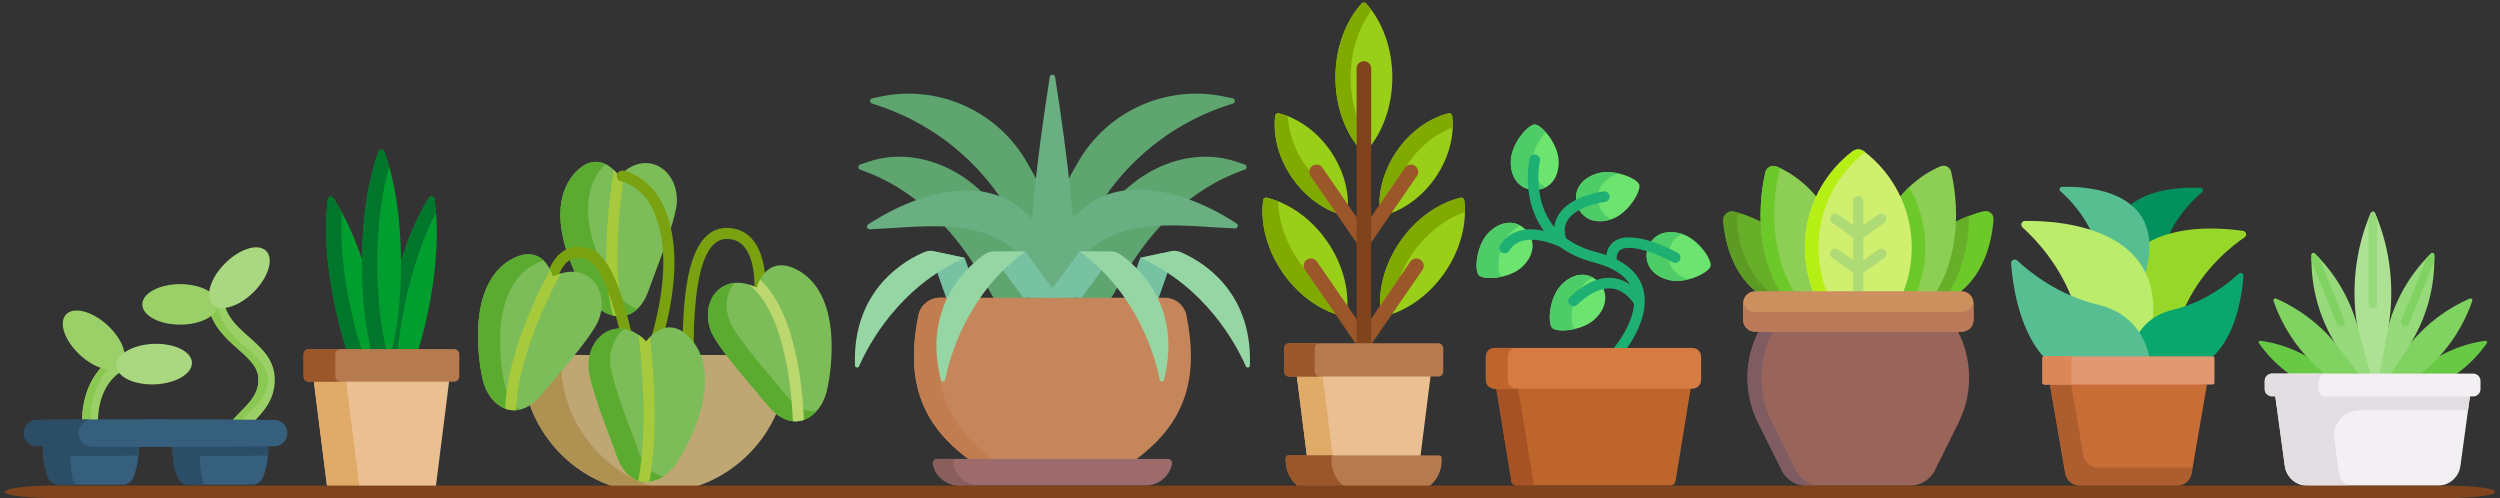<svg width="261" height="52" viewBox="0 0 261 52" fill="none" xmlns="http://www.w3.org/2000/svg">
<rect x="0" y="0" width="261" height="52" fill="#333333" stroke="none"/>
<g clip-path="url(#clip0_573_14645)">
<path d="M141.73 7.148C141.73 6.784 142.026 6.488 142.39 6.488C142.754 6.488 143.05 6.784 143.05 7.148V15.286C144.525 13.388 145.361 10.803 145.361 8.081C145.361 5.104 144.362 2.291 142.621 0.363C142.562 0.298 142.478 0.26 142.39 0.26C142.303 0.26 142.219 0.298 142.16 0.363C140.419 2.291 139.42 5.104 139.42 8.081C139.42 10.803 140.256 13.388 141.73 15.285V7.148Z" fill="#99CE19"/>
<path d="M141.629 12.038C141.225 10.802 141.009 9.46 141.009 8.081C141.009 5.443 141.794 2.935 143.185 1.056C143.006 0.814 142.819 0.582 142.621 0.363C142.562 0.298 142.478 0.26 142.39 0.26C142.303 0.26 142.219 0.298 142.16 0.363C140.419 2.291 139.42 5.104 139.42 8.081C139.42 10.74 140.217 13.268 141.629 15.152V12.038Z" fill="#81AA00"/>
<path d="M141.73 35.836V7.147C141.73 6.783 142.026 6.487 142.39 6.487C142.754 6.487 143.05 6.783 143.05 7.147V35.836H141.73Z" fill="#7F441C"/>
<path d="M151.61 12.095C151.599 12.007 151.551 11.928 151.478 11.877C151.426 11.842 151.364 11.823 151.302 11.823C151.277 11.823 151.252 11.826 151.227 11.832C149.169 12.341 147.201 13.779 145.825 15.775C144.598 17.559 143.958 19.625 144.021 21.545L146.755 17.573C146.878 17.394 147.082 17.287 147.299 17.287C147.433 17.287 147.562 17.328 147.673 17.404C147.973 17.61 148.049 18.022 147.842 18.322L145.109 22.293C146.925 21.664 148.628 20.329 149.855 18.546C151.231 16.549 151.87 14.198 151.61 12.095Z" fill="#99CE19"/>
<path d="M151.61 12.095C151.599 12.007 151.551 11.928 151.478 11.877C151.425 11.842 151.364 11.823 151.302 11.823C151.277 11.823 151.252 11.826 151.227 11.832C149.169 12.341 147.2 13.779 145.825 15.775C144.634 17.506 143.996 19.502 144.016 21.372L146.671 17.515C146.713 17.453 146.764 17.401 146.819 17.355C146.893 17.238 146.97 17.122 147.049 17.006C148.247 15.266 149.896 13.952 151.662 13.305C151.676 12.896 151.659 12.491 151.61 12.095Z" fill="#81AA00"/>
<path d="M136.899 18.322C136.693 18.022 136.769 17.61 137.069 17.404C137.179 17.328 137.308 17.287 137.442 17.287C137.66 17.287 137.863 17.394 137.987 17.573L140.721 21.545C140.783 19.626 140.144 17.559 138.916 15.775C137.541 13.779 135.572 12.341 133.514 11.832C133.489 11.826 133.464 11.823 133.439 11.823C133.377 11.823 133.316 11.842 133.264 11.877C133.191 11.928 133.142 12.007 133.132 12.095C132.872 14.198 133.511 16.549 134.886 18.546C136.114 20.329 137.816 21.664 139.633 22.293L136.899 18.322Z" fill="#99CE19"/>
<path d="M136.816 18.38C136.697 18.208 136.659 18.004 136.693 17.813C136.536 17.617 136.385 17.413 136.241 17.204C135.16 15.633 134.536 13.845 134.444 12.13C134.137 12.011 133.827 11.909 133.514 11.832C133.489 11.826 133.464 11.823 133.439 11.823C133.377 11.823 133.316 11.842 133.264 11.877C133.191 11.928 133.142 12.007 133.132 12.095C132.872 14.198 133.511 16.549 134.886 18.546C136.077 20.276 137.715 21.585 139.47 22.235L136.816 18.38Z" fill="#81AA00"/>
<path d="M152.868 20.902C152.857 20.815 152.809 20.737 152.736 20.687C152.684 20.651 152.623 20.632 152.56 20.632C152.536 20.632 152.512 20.635 152.488 20.641C150.08 21.22 147.777 22.89 146.17 25.226C144.707 27.351 143.964 29.816 144.083 32.092L147.333 27.37C147.457 27.191 147.66 27.084 147.878 27.084C148.012 27.084 148.141 27.124 148.252 27.2C148.551 27.407 148.628 27.818 148.421 28.118L145.171 32.839C147.34 32.137 149.379 30.562 150.842 28.437C152.449 26.102 153.188 23.355 152.868 20.902Z" fill="#99CE19"/>
<path d="M152.868 20.902C152.857 20.815 152.809 20.737 152.736 20.687C152.684 20.651 152.623 20.632 152.56 20.632C152.536 20.632 152.512 20.635 152.488 20.641C150.08 21.22 147.777 22.89 146.17 25.226C144.743 27.298 144.001 29.694 144.076 31.922L146.142 28.922C146.477 28.078 146.915 27.255 147.45 26.477C148.873 24.41 150.839 22.865 152.94 22.135C152.944 21.719 152.921 21.306 152.868 20.902Z" fill="#81AA00"/>
<path d="M136.32 28.118C136.22 27.973 136.182 27.798 136.214 27.624C136.246 27.451 136.344 27.3 136.489 27.2C136.6 27.124 136.729 27.084 136.863 27.084C137.081 27.084 137.284 27.191 137.407 27.37L140.658 32.092C140.777 29.817 140.034 27.351 138.571 25.226C136.964 22.89 134.66 21.22 132.254 20.641C132.229 20.635 132.205 20.632 132.181 20.632C132.119 20.632 132.057 20.651 132.005 20.687C131.932 20.737 131.885 20.815 131.873 20.902C131.553 23.356 132.292 26.102 133.9 28.438C135.362 30.562 137.401 32.138 139.57 32.84L136.32 28.118Z" fill="#99CE19"/>
<path d="M136.236 28.176C136.199 28.121 136.17 28.063 136.149 28.004C135.935 27.742 135.73 27.471 135.535 27.189C134.22 25.278 133.487 23.092 133.439 21.017C133.048 20.863 132.652 20.737 132.254 20.641C132.229 20.635 132.205 20.632 132.181 20.632C132.119 20.632 132.057 20.651 132.005 20.687C131.932 20.737 131.885 20.815 131.873 20.902C131.553 23.355 132.292 26.102 133.9 28.437C135.326 30.51 137.301 32.059 139.41 32.785L136.236 28.176Z" fill="#81AA00"/>
<path d="M147.73 17.32C147.384 17.081 146.909 17.169 146.671 17.516L143.05 22.774V25.42C143.097 25.379 143.139 25.332 143.175 25.28L147.926 18.379C148.164 18.033 148.076 17.558 147.73 17.32Z" fill="#9B5729"/>
<path d="M141.73 22.831L138.07 17.515C137.831 17.169 137.357 17.081 137.01 17.32C136.664 17.558 136.576 18.033 136.815 18.379L141.565 25.279C141.612 25.347 141.668 25.403 141.73 25.451V22.831Z" fill="#9B5729"/>
<path d="M148.309 27.117C147.963 26.878 147.488 26.966 147.25 27.312L143.05 33.412V35.938H143.161L148.505 28.176C148.743 27.83 148.656 27.355 148.309 27.117Z" fill="#9B5729"/>
<path d="M141.73 33.47L137.491 27.312C137.252 26.966 136.778 26.878 136.431 27.117C136.085 27.356 135.997 27.83 136.236 28.176L141.58 35.938H141.73V33.47Z" fill="#9B5729"/>
<path d="M148.295 47.647L149.358 39.209H135.382L136.446 47.647H148.295Z" fill="#EAC092"/>
<path d="M139.134 47.647L138.07 39.209H135.382L136.446 47.647H139.134Z" fill="#E0AA68"/>
<path d="M135.621 50.838H149.12C149.963 50.219 150.512 49.221 150.512 48.097V47.822C150.512 47.669 150.388 47.546 150.236 47.546H134.505C134.352 47.546 134.229 47.67 134.229 47.822V48.097C134.229 49.221 134.777 50.219 135.621 50.838Z" fill="#B57A4E"/>
<path d="M135.621 50.838H140.398C139.555 50.219 139.006 49.221 139.006 48.097V47.822C139.006 47.669 139.13 47.546 139.282 47.546H134.505C134.352 47.546 134.229 47.67 134.229 47.822V48.097C134.229 49.221 134.777 50.219 135.621 50.838Z" fill="#9B5729"/>
<path d="M143.152 35.937V7.147C143.152 6.727 142.811 6.386 142.39 6.386C141.97 6.386 141.628 6.727 141.628 7.147V35.937H143.152Z" fill="#7F441C"/>
<path d="M150.674 38.796C150.674 39.079 150.442 39.311 150.158 39.311H134.583C134.299 39.311 134.067 39.079 134.067 38.796V36.352C134.067 36.068 134.299 35.836 134.583 35.836H150.158C150.442 35.836 150.674 36.068 150.674 36.352V38.796Z" fill="#B57A4E"/>
<path d="M137.255 38.796V36.352C137.255 36.068 137.487 35.836 137.771 35.836H134.583C134.299 35.836 134.067 36.068 134.067 36.352V38.796C134.067 39.079 134.299 39.311 134.583 39.311H137.77C137.487 39.311 137.255 39.079 137.255 38.796Z" fill="#9B5729"/>
<path d="M36.188 36.547H38.834C38.215 33.933 37.882 30.826 37.882 27.524C37.882 27.458 37.883 27.393 37.883 27.328C37.012 24.724 35.957 22.436 34.798 20.667C34.739 20.578 34.641 20.527 34.538 20.527C34.516 20.527 34.493 20.529 34.47 20.534C34.344 20.563 34.249 20.667 34.232 20.795C33.8 24.004 34.114 28.202 35.116 32.615C35.426 33.98 35.786 35.297 36.188 36.547Z" fill="#009E2F"/>
<path d="M36.188 36.546H37.773C37.37 35.297 37.01 33.979 36.7 32.614C35.834 28.8 35.483 25.148 35.682 22.155C35.395 21.626 35.1 21.128 34.798 20.666C34.74 20.578 34.642 20.527 34.538 20.527C34.516 20.527 34.493 20.529 34.47 20.534C34.344 20.563 34.249 20.667 34.232 20.795C33.8 24.004 34.114 28.201 35.116 32.614C35.426 33.979 35.786 35.297 36.188 36.546Z" fill="#00752C"/>
<path d="M40.816 36.547H43.667C44.05 35.286 44.39 33.957 44.678 32.581C45.606 28.152 45.849 23.95 45.364 20.748C45.344 20.621 45.247 20.519 45.121 20.492C45.1 20.488 45.078 20.485 45.057 20.485C44.953 20.485 44.853 20.538 44.796 20.63C43.641 22.458 42.606 24.826 41.769 27.516V27.524C41.768 30.826 41.436 33.933 40.816 36.547Z" fill="#009E2F"/>
<path d="M40.816 36.547H41.53C41.684 35.004 41.934 33.39 42.278 31.744C43.045 28.082 44.178 24.75 45.525 22.158C45.485 21.67 45.432 21.199 45.364 20.748C45.344 20.621 45.247 20.519 45.121 20.492C45.1 20.488 45.078 20.485 45.057 20.485C44.953 20.485 44.853 20.538 44.796 20.63C43.641 22.458 42.606 24.826 41.769 27.516V27.524C41.768 30.826 41.436 33.933 40.816 36.547Z" fill="#00752C"/>
<path d="M40.92 36.547C41.538 33.93 41.869 30.823 41.869 27.524C41.869 22.998 41.247 18.835 40.115 15.801C40.07 15.68 39.954 15.6 39.825 15.6C39.696 15.6 39.58 15.68 39.535 15.801C38.404 18.835 37.781 22.998 37.781 27.524C37.781 30.823 38.112 33.93 38.73 36.547H40.92Z" fill="#009E2F"/>
<path d="M40.338 36.547C39.72 33.93 39.388 30.823 39.388 27.524C39.388 23.739 39.824 20.208 40.629 17.378C40.471 16.825 40.3 16.297 40.115 15.801C40.07 15.68 39.954 15.6 39.825 15.6C39.696 15.6 39.58 15.68 39.535 15.801C38.404 18.835 37.781 22.998 37.781 27.524C37.781 30.823 38.112 33.93 38.73 36.547H40.338Z" fill="#00752C"/>
<path d="M32.771 39.744C32.766 39.785 32.766 39.826 32.771 39.87L34.23 51.448H45.421L46.88 39.87C46.885 39.826 46.885 39.785 46.88 39.744H32.771Z" fill="#EAC092"/>
<path d="M36.142 39.744H32.771C32.766 39.785 32.766 39.826 32.771 39.87L34.23 51.448H37.601L36.142 39.87C36.136 39.826 36.137 39.785 36.142 39.744Z" fill="#E0AA68"/>
<path d="M47.95 39.301C47.95 39.601 47.705 39.846 47.406 39.846H32.245C31.945 39.846 31.7 39.601 31.7 39.301V36.99C31.7 36.691 31.945 36.445 32.245 36.445H47.406C47.705 36.445 47.95 36.691 47.95 36.99V39.301Z" fill="#B57A4E"/>
<path d="M35.009 39.301V36.99C35.009 36.691 35.254 36.445 35.553 36.445H32.245C31.945 36.445 31.7 36.691 31.7 36.99V39.301C31.7 39.601 31.945 39.846 32.245 39.846H35.553C35.254 39.846 35.009 39.601 35.009 39.301Z" fill="#9B5729"/>
<path d="M110.666 20.258L112.495 17.017C115.542 11.615 121.736 8.808 127.807 10.08L128.691 10.266C128.974 10.325 128.995 10.721 128.719 10.809L128.323 10.936C123.057 12.62 118.498 16.002 115.36 20.553L110.666 27.361V20.258Z" fill="#5EA570"/>
<path d="M109.083 20.258L107.254 17.017C104.207 11.615 98.012 8.808 91.942 10.08L91.058 10.266C90.775 10.325 90.754 10.721 91.03 10.809L91.426 10.936C96.692 12.62 101.251 16.002 104.389 20.553L109.083 27.361V20.258Z" fill="#5EA570"/>
<path d="M112.379 28.066L114.185 24.312C117.194 18.057 123.73 15.098 129.024 16.866L129.947 17.175C130.199 17.259 130.205 17.614 129.956 17.706L129.43 17.901C124.675 19.663 120.447 23.464 117.406 28.709L112.859 36.555L112.379 28.066Z" fill="#5EA570"/>
<path d="M110.631 23.868L113.14 21.732C117.322 18.173 123.864 20.056 128.52 22.967L129.095 23.327C129.34 23.48 129.223 23.859 128.934 23.846L128.688 23.836C123.797 23.627 118.44 22.723 114.442 25.547L108.462 29.77L110.631 23.868Z" fill="#69AF81"/>
<path d="M107.37 28.066L105.564 24.312C102.555 18.057 96.019 15.098 90.725 16.866L89.802 17.175C89.55 17.259 89.544 17.614 89.793 17.706L90.319 17.901C95.074 19.663 99.302 23.464 102.343 28.709L106.891 36.555L107.37 28.066Z" fill="#5EA570"/>
<path d="M109.117 23.957L106.608 21.822C102.426 18.263 95.885 20.145 91.228 23.057L90.653 23.416C90.408 23.569 90.526 23.948 90.814 23.936L91.061 23.925C95.951 23.716 101.309 22.812 105.307 25.636L111.287 29.86L109.117 23.957Z" fill="#69AF81"/>
<path d="M110.153 8.038C111.528 16.796 112.483 24.902 112.199 31.083H107.55C107.266 24.902 108.221 16.796 109.596 8.038C109.646 7.721 110.103 7.721 110.153 8.038Z" fill="#69AF81"/>
<path d="M116.575 33.923L120.255 33.121L122.205 27.58C122.309 27.285 122.245 26.956 122.037 26.722C121.83 26.487 121.512 26.383 121.206 26.45L119.039 26.922L116.575 33.923Z" fill="#78C2A4"/>
<path d="M103.174 33.923L99.494 33.121L97.544 27.58C97.44 27.285 97.504 26.956 97.712 26.722C97.919 26.487 98.237 26.383 98.543 26.45L100.71 26.922L103.174 33.923Z" fill="#78C2A4"/>
<path d="M123.208 26.302C124.959 27.021 130.789 30.031 130.489 38.155C130.48 38.392 130.157 38.452 130.062 38.236C129.064 35.962 125.883 29.969 119.038 26.922L122.262 26.22C122.579 26.15 122.908 26.179 123.208 26.302Z" fill="#95D6A4"/>
<path d="M96.541 26.302C94.79 27.021 88.96 30.031 89.26 38.155C89.269 38.392 89.593 38.452 89.688 38.236C90.686 35.962 93.866 29.969 100.711 26.922L97.488 26.22C97.171 26.15 96.841 26.179 96.541 26.302Z" fill="#95D6A4"/>
<path d="M118.646 47.923C123.821 44.092 125.164 39.403 123.872 32.939C123.656 31.86 122.709 31.083 121.609 31.083H98.141C97.04 31.083 96.093 31.86 95.877 32.939C94.585 39.403 95.928 44.092 101.103 47.923L102.758 49.792L116.575 49.306L118.646 47.923Z" fill="#C6865C"/>
<path d="M98.14 31.082H98.82C96.882 38.52 97.959 43.735 103.616 47.922H101.102C95.928 44.092 94.585 39.403 95.877 32.939C96.093 31.86 97.04 31.082 98.14 31.082Z" fill="#C17D4F"/>
<path d="M109.146 31.083H112.912L115.467 27.63C115.661 27.368 115.691 27.019 115.544 26.727C115.397 26.436 115.099 26.252 114.772 26.252H112.72L109.146 31.083Z" fill="#78C2A4"/>
<path d="M110.603 31.083H106.836L104.282 27.63C104.088 27.368 104.058 27.019 104.205 26.727C104.352 26.436 104.65 26.252 104.976 26.252H107.029L110.603 31.083Z" fill="#78C2A4"/>
<path d="M116.019 26.252C116.343 26.252 116.659 26.35 116.926 26.535C118.483 27.61 123.539 31.792 121.515 39.666C121.456 39.896 121.127 39.886 121.081 39.654C120.59 37.22 118.758 30.687 112.72 26.253L116.019 26.252Z" fill="#95D6A4"/>
<path d="M103.73 26.252C103.405 26.252 103.089 26.35 102.822 26.535C101.265 27.61 96.209 31.792 98.233 39.666C98.292 39.896 98.621 39.886 98.668 39.654C99.159 37.22 100.99 30.687 107.029 26.253L103.73 26.252Z" fill="#95D6A4"/>
<path d="M122.193 48.964C122.257 48.807 122.311 48.642 122.353 48.47C122.423 48.185 122.207 47.911 121.915 47.911H97.835C97.542 47.911 97.326 48.185 97.396 48.47C97.439 48.642 97.492 48.807 97.556 48.964C97.992 50.027 99.051 50.7 100.2 50.7H119.55C120.698 50.7 121.757 50.027 122.193 48.964Z" fill="#9D6B6B"/>
<path d="M97.835 47.911H99.953C99.66 47.911 99.445 48.185 99.514 48.47C99.557 48.642 99.61 48.807 99.675 48.964C100.11 50.027 101.17 50.7 102.318 50.7H100.2C99.051 50.7 97.992 50.027 97.556 48.964C97.492 48.807 97.438 48.642 97.396 48.47C97.326 48.185 97.542 47.911 97.835 47.911Z" fill="#8B5E5E"/>
<path d="M158.372 50.7H174.349C174.638 50.7 174.884 50.491 174.93 50.206L176.534 40.395H156.187L157.79 50.206C157.837 50.491 158.083 50.7 158.372 50.7Z" fill="#BE652B"/>
<path d="M158.465 40.395L160.148 50.7H158.371C158.083 50.7 157.837 50.491 157.79 50.206L156.187 40.395H158.465V40.395Z" fill="#A75224"/>
<path d="M162.729 16.91C162.729 18.795 161.609 19.827 160.227 19.827C158.845 19.827 157.725 18.795 157.725 16.91C157.725 15.025 159.534 13 160.227 13C160.92 13 162.729 15.025 162.729 16.91Z" fill="#6DE470"/>
<path d="M160.227 13C160.495 13 160.931 13.304 161.364 13.786C160.679 14.548 160 15.755 160 16.91C160 18.236 160.554 19.139 161.364 19.559C161.023 19.735 160.637 19.827 160.227 19.827C158.845 19.827 157.725 18.795 157.725 16.91C157.725 15.025 159.534 13 160.227 13Z" fill="#4DCC68"/>
<path d="M168.23 22.89C166.444 23.49 165.11 22.757 164.669 21.446C164.229 20.136 164.85 18.745 166.637 18.144C168.423 17.544 170.917 18.615 171.138 19.272C171.359 19.93 170.016 22.29 168.23 22.89Z" fill="#6DE470"/>
<path d="M166.637 18.144C167.379 17.895 168.243 17.934 169.016 18.112C168.981 18.123 168.946 18.132 168.911 18.144C167.125 18.744 166.504 20.135 166.944 21.446C167.166 22.105 167.614 22.619 168.232 22.889C168.231 22.89 168.231 22.89 168.23 22.89C166.444 23.49 165.11 22.756 164.67 21.446C164.23 20.135 164.851 18.744 166.637 18.144Z" fill="#4DCC68"/>
<path d="M174.165 29.214C172.345 28.729 171.636 27.38 171.992 26.044C172.348 24.708 173.632 23.891 175.453 24.376C177.274 24.861 178.764 27.131 178.586 27.801C178.407 28.471 175.986 29.699 174.165 29.214Z" fill="#6DE470"/>
<path d="M171.992 26.044C172.347 24.708 173.632 23.891 175.453 24.376C175.518 24.393 175.582 24.413 175.646 24.435C174.946 24.724 174.463 25.304 174.266 26.044C173.921 27.339 174.577 28.646 176.275 29.167C175.585 29.338 174.835 29.392 174.165 29.214C172.345 28.729 171.636 27.38 171.992 26.044Z" fill="#4DCC68"/>
<path d="M163.043 29.706C164.373 28.371 165.895 28.432 166.873 29.409C167.851 30.385 167.916 31.907 166.585 33.242C165.255 34.577 162.545 34.732 162.054 34.242C161.563 33.752 161.712 31.041 163.043 29.706Z" fill="#6DE470"/>
<path d="M163.043 29.706C164.137 28.609 165.359 28.456 166.303 28.978C165.97 29.144 165.638 29.384 165.317 29.706C163.986 31.041 163.838 33.752 164.329 34.242C164.363 34.276 164.408 34.307 164.463 34.334C163.381 34.593 162.34 34.528 162.054 34.242C161.563 33.752 161.712 31.041 163.043 29.706Z" fill="#4DCC68"/>
<path d="M155.479 24.226C156.839 22.922 158.359 23.018 159.315 24.016C160.271 25.015 160.301 26.538 158.94 27.842C157.579 29.146 154.867 29.239 154.387 28.739C153.908 28.238 154.118 25.53 155.479 24.226Z" fill="#6DE470"/>
<path d="M155.479 24.227C156.578 23.173 157.781 23.033 158.707 23.545C158.386 23.703 158.066 23.927 157.753 24.227C156.393 25.531 156.183 28.238 156.662 28.739C156.71 28.789 156.78 28.832 156.868 28.87C155.754 29.125 154.673 29.038 154.388 28.739C153.908 28.238 154.118 25.531 155.479 24.227Z" fill="#4DCC68"/>
<path d="M156.613 25.592C157.153 24.756 157.913 24.23 158.871 24.029C159.626 23.871 160.429 23.935 161.188 24.107C160.448 23.109 160.031 22.05 159.8 21.11C159.213 18.731 159.668 16.648 159.687 16.561C159.754 16.263 160.049 16.077 160.347 16.143C160.644 16.209 160.832 16.504 160.766 16.801C160.762 16.82 160.346 18.75 160.882 20.883C161.156 21.973 161.621 22.915 162.271 23.709C162.318 23.249 162.466 22.816 162.715 22.414C163.956 20.415 167.286 20.003 167.427 19.986C167.729 19.952 168.004 20.168 168.04 20.47C168.075 20.773 167.859 21.047 167.556 21.083C167.527 21.087 164.612 21.451 163.654 22.998C163.324 23.53 163.271 24.143 163.492 24.869C163.634 24.974 163.782 25.076 163.935 25.173C164.213 25.323 164.424 25.45 164.546 25.526C165.181 25.855 165.89 26.123 166.674 26.327C167.036 26.421 167.378 26.526 167.701 26.641C167.82 25.831 168.225 25.39 168.591 25.154C170.507 23.913 174.693 26.142 175.164 26.401C175.431 26.547 175.529 26.883 175.382 27.15C175.236 27.418 174.9 27.515 174.632 27.369C173.076 26.517 170.222 25.413 169.191 26.081C169.083 26.151 168.78 26.348 168.771 27.092C170.181 27.797 171.093 28.761 171.491 29.974C172.481 32.996 169.845 36.375 169.617 36.66L168.668 37.989C168.56 38.14 168.39 38.22 168.218 38.22C168.107 38.22 167.995 38.187 167.897 38.117C167.649 37.94 167.591 37.595 167.768 37.347L168.727 36.005C168.734 35.995 168.741 35.986 168.748 35.977C168.769 35.952 170.442 33.869 170.596 31.73C170.37 31.373 169.619 30.34 168.412 30.142C167.291 29.959 166.028 30.522 164.657 31.814C164.435 32.023 164.085 32.013 163.875 31.792C163.666 31.57 163.676 31.22 163.898 31.011C165.538 29.465 167.12 28.807 168.603 29.054C169.214 29.156 169.73 29.401 170.156 29.695C169.537 28.657 168.276 27.886 166.395 27.395C164.94 27.016 163.791 26.452 162.883 25.786C161.981 25.365 160.464 24.822 159.097 25.11C158.43 25.251 157.921 25.604 157.542 26.191C157.377 26.447 157.035 26.521 156.778 26.356C156.522 26.191 156.448 25.849 156.613 25.592Z" fill="#1EB073"/>
<path d="M156.035 40.574H176.686C177.189 40.574 177.597 40.166 177.597 39.663V37.236C177.597 36.733 177.189 36.326 176.686 36.326H156.035C155.532 36.326 155.125 36.733 155.125 37.236V39.663C155.125 40.166 155.532 40.574 156.035 40.574Z" fill="#D67B42"/>
<path d="M156.035 36.326H158.313C157.81 36.326 157.402 36.733 157.402 37.236V39.663C157.402 40.166 157.81 40.574 158.313 40.574H156.035C155.532 40.574 155.124 40.166 155.124 39.663V37.236C155.124 36.733 155.532 36.326 156.035 36.326Z" fill="#BE652B"/>
<path d="M9.479 46.026C9.067 46.026 8.71 45.719 8.657 45.3C8.338 42.77 8.934 40.36 10.291 38.689C10.579 38.335 10.889 38.028 11.214 37.774C11.86 37.27 14.132 37.216 14.169 37.673C14.206 38.13 13.866 38.531 13.409 38.568C12.818 38.616 12.134 39.053 11.58 39.736C10.507 41.057 10.042 43.009 10.304 45.092C10.361 45.547 10.039 45.962 9.584 46.02C9.549 46.024 9.514 46.026 9.479 46.026Z" fill="#9BD069"/>
<path d="M13.488 37.38C12.923 37.427 12.355 37.56 12.081 37.775C11.756 38.029 11.446 38.335 11.158 38.689C9.801 40.36 9.206 42.77 9.524 45.3C9.557 45.56 9.707 45.776 9.914 45.904C9.817 45.964 9.705 46.005 9.584 46.019C9.549 46.024 9.514 46.026 9.479 46.026C9.067 46.026 8.71 45.719 8.657 45.3C8.338 42.77 8.934 40.36 10.291 38.689C10.579 38.335 10.889 38.029 11.214 37.775C11.636 37.444 12.755 37.307 13.488 37.38Z" fill="#8BC852"/>
<path d="M23.472 48.602C23 48.602 22.618 48.22 22.618 47.748C22.618 45.514 23.919 44.199 25.068 43.038C26.095 42 26.982 41.103 26.982 39.642C26.982 38.392 26.173 37.611 24.852 36.442C23.605 35.338 22.096 34.002 21.695 31.778C21.629 31.413 22.962 30.134 23.434 30.134C23.906 30.134 23.3 30.134 23.3 30.606C23.3 32.787 24.604 33.941 25.984 35.164C27.314 36.342 28.689 37.559 28.689 39.642C28.689 41.805 27.41 43.098 26.282 44.239C25.232 45.3 24.325 46.216 24.325 47.748C24.325 48.22 23.943 48.602 23.472 48.602Z" fill="#9BD069"/>
<path d="M26.049 43.037C24.901 44.198 23.599 45.514 23.599 47.748C23.599 48.037 23.743 48.292 23.962 48.446C23.824 48.544 23.654 48.602 23.471 48.602C23 48.602 22.617 48.219 22.617 47.748C22.617 45.514 23.919 44.199 25.067 43.037C26.095 41.999 26.982 41.102 26.982 39.642C26.982 38.391 26.172 37.611 24.852 36.442C23.605 35.338 22.096 34.002 21.695 31.778C21.629 31.412 22.962 30.134 23.434 30.134C23.906 30.134 23.3 30.134 23.3 30.606C23.3 30.691 23.302 30.774 23.306 30.855C22.94 31.211 22.644 31.601 22.676 31.778C23.078 34.002 24.586 35.338 25.834 36.442C27.154 37.611 27.963 38.391 27.963 39.642C27.963 41.102 27.076 41.999 26.049 43.037Z" fill="#8BC852"/>
<path d="M18.808 33.893C20.989 33.893 22.757 32.946 22.757 31.778C22.757 30.61 20.989 29.663 18.808 29.663C16.626 29.663 14.858 30.61 14.858 31.778C14.858 32.946 16.626 33.893 18.808 33.893Z" fill="#9BD069"/>
<path d="M26.489 30.483C28.031 28.941 28.612 27.021 27.786 26.195C26.96 25.369 25.041 25.95 23.498 27.492C21.956 29.035 21.375 30.954 22.201 31.78C23.027 32.606 24.947 32.025 26.489 30.483Z" fill="#AAD880"/>
<path d="M12.7 38.185C13.491 37.325 12.831 35.431 11.225 33.955C9.62 32.478 7.677 31.978 6.886 32.837C6.096 33.697 6.756 35.591 8.361 37.068C9.967 38.545 11.909 39.045 12.7 38.185Z" fill="#9BD069"/>
<path d="M16.182 40.127C18.361 40.036 20.088 39.016 20.039 37.849C19.99 36.682 18.184 35.81 16.005 35.901C13.826 35.993 12.099 37.013 12.148 38.18C12.197 39.347 14.003 40.219 16.182 40.127Z" fill="#AAD880"/>
<path d="M14.449 47.548C14.397 48.183 14.259 49.041 13.913 49.865C13.725 50.312 13.286 50.602 12.801 50.602H6.161C5.676 50.602 5.236 50.312 5.049 49.865C4.702 49.041 4.565 48.183 4.513 47.548C4.465 46.962 4.49 46.567 4.49 46.567H14.472C14.472 46.567 14.497 46.962 14.449 47.548Z" fill="#365E7D"/>
<path d="M8.037 50.602H6.161C5.676 50.602 5.237 50.312 5.049 49.865C4.382 48.28 4.49 46.567 4.49 46.567H7.311C7.311 46.567 7.264 48.28 7.554 49.865C7.636 50.312 7.827 50.602 8.037 50.602Z" fill="#2B4D66"/>
<path d="M14.449 47.549C11.137 47.626 7.825 47.626 4.513 47.549C4.465 46.963 4.49 46.568 4.49 46.568L9.481 45.197L14.472 46.568C14.472 46.568 14.497 46.963 14.449 47.549Z" fill="#2B4D66"/>
<path d="M27.974 47.548C27.922 48.183 27.784 49.041 27.438 49.865C27.25 50.312 26.811 50.602 26.326 50.602H19.686C19.201 50.602 18.761 50.312 18.573 49.865C18.227 49.041 18.09 48.183 18.038 47.548C17.99 46.962 18.015 46.567 18.015 46.567H27.997C27.997 46.567 28.022 46.962 27.974 47.548Z" fill="#365E7D"/>
<path d="M21.562 50.602H19.686C19.201 50.602 18.762 50.312 18.573 49.865C17.907 48.28 18.015 46.567 18.015 46.567H20.836C20.836 46.567 20.789 48.28 21.079 49.865C21.16 50.312 21.352 50.602 21.562 50.602Z" fill="#2B4D66"/>
<path d="M27.974 47.549C24.662 47.626 21.35 47.626 18.038 47.549C17.99 46.963 18.015 46.568 18.015 46.568L23.006 45.197L27.997 46.568C27.997 46.568 28.022 46.963 27.974 47.549Z" fill="#2B4D66"/>
<path d="M28.632 43.84C20.372 43.749 12.113 43.749 3.853 43.84C3.334 43.845 2.852 44.137 2.633 44.607C2.443 45.014 2.443 45.421 2.633 45.828C2.852 46.297 3.334 46.589 3.853 46.595C4.642 46.491 6.203 46.294 6.203 46.294C6.203 46.294 8.368 46.458 9.307 46.642C15.75 46.681 22.192 46.666 28.634 46.595C29.152 46.589 29.634 46.297 29.854 45.828C30.034 45.441 30.043 45.053 29.88 44.666C29.67 44.166 29.175 43.846 28.632 43.84Z" fill="#365E7D"/>
<path d="M9.504 46.643C7.62 46.632 5.736 46.615 3.852 46.595C3.334 46.59 2.852 46.298 2.633 45.828C2.443 45.421 2.443 45.014 2.633 44.607C2.852 44.137 3.334 43.846 3.852 43.84C5.736 43.82 7.62 43.803 9.504 43.792C9.013 43.839 8.569 44.132 8.359 44.583C8.161 45.006 8.161 45.429 8.359 45.852C8.569 46.303 9.013 46.596 9.504 46.643Z" fill="#2B4D66"/>
<path d="M81.633 37.061H55.093C54.774 37.061 54.516 37.319 54.516 37.638C54.516 45.273 60.728 51.485 68.363 51.485C75.998 51.485 82.21 45.273 82.21 37.638C82.21 37.319 81.952 37.061 81.633 37.061Z" fill="#BFA774"/>
<path d="M58.554 37.638C58.554 37.319 58.813 37.061 59.131 37.061H55.093C54.774 37.061 54.516 37.319 54.516 37.638C54.516 45.273 60.728 51.485 68.363 51.485C69.049 51.485 69.723 51.434 70.382 51.337C63.701 50.357 58.554 44.587 58.554 37.638Z" fill="#AF9151"/>
<path d="M68.363 17.187C67.121 16.752 65.772 17.196 64.641 18.378C64.213 17.803 63.494 17.068 62.548 16.925C61.708 16.799 60.892 17.144 60.122 17.95C58.479 19.671 58.075 22.288 58.955 25.52C59.612 27.935 60.826 30.131 61.44 31.048C62.261 32.277 63.494 33.022 64.66 33.022C64.776 33.022 64.891 33.014 65.004 33C65.861 32.888 67.032 32.319 67.742 30.245C67.826 30.001 67.996 29.548 68.212 28.975C69.374 25.895 70.617 22.491 70.668 21.069C70.733 19.253 69.806 17.692 68.363 17.187Z" fill="#7CBC59"/>
<path d="M64.324 30.471C63.711 29.555 62.497 27.359 61.84 24.944C60.96 21.712 61.364 19.094 63.006 17.374C63.084 17.293 63.162 17.217 63.241 17.145C63.026 17.041 62.795 16.963 62.548 16.925C61.708 16.799 60.892 17.143 60.122 17.95C58.479 19.671 58.075 22.288 58.955 25.52C59.612 27.935 60.826 30.131 61.44 31.048C62.261 32.277 63.494 33.022 64.66 33.022C64.776 33.022 64.891 33.014 65.004 32.999C65.463 32.94 66.012 32.748 66.532 32.265C65.703 31.975 64.91 31.346 64.324 30.471Z" fill="#5BAB30"/>
<path d="M65.004 33C65.087 32.989 65.173 32.974 65.261 32.953C63.751 28.887 64.725 21.077 65.225 17.849C65.025 18.005 64.83 18.181 64.641 18.378C64.488 18.172 64.296 17.946 64.071 17.733C63.563 20.985 62.629 28.532 64.042 32.954C64.249 32.998 64.455 33.022 64.66 33.022C64.776 33.022 64.891 33.014 65.004 33Z" fill="#A6CA3C"/>
<path d="M67.15 39.946C67.072 39.946 66.993 39.93 66.916 39.896C66.625 39.767 66.494 39.426 66.623 39.135C66.668 39.033 71.103 28.893 68.349 22.282C67.148 19.401 64.964 18.967 64.872 18.95C64.558 18.896 64.349 18.598 64.403 18.284C64.457 17.97 64.756 17.759 65.07 17.813C65.188 17.833 67.959 18.346 69.414 21.838C70.658 24.823 70.74 28.726 69.66 33.44C68.864 36.916 67.726 39.495 67.678 39.603C67.582 39.818 67.371 39.946 67.15 39.946Z" fill="#7AA110"/>
<path d="M71.825 38.215C71.506 38.215 71.248 37.957 71.248 37.638C71.248 34.648 71.318 31.526 71.827 28.944C72.501 25.525 73.859 23.791 75.864 23.791C76.922 23.791 77.801 24.165 78.476 24.904C80.236 26.831 79.915 30.607 79.9 30.767C79.871 31.084 79.591 31.318 79.273 31.289C78.956 31.26 78.722 30.98 78.751 30.663C78.754 30.629 79.04 27.231 77.623 25.681C77.169 25.186 76.594 24.945 75.864 24.945C72.402 24.945 72.402 33.84 72.402 37.638C72.402 37.957 72.144 38.215 71.825 38.215Z" fill="#7AA110"/>
<path d="M86.773 34.841C86.508 31.502 85.244 29.174 83.117 28.111C82.119 27.612 81.234 27.563 80.487 27.966C79.644 28.421 79.216 29.355 79.007 30.041C77.544 29.31 76.124 29.349 75.102 30.177C73.915 31.141 73.57 32.923 74.245 34.611C74.774 35.932 77.094 38.716 79.228 41.221C79.625 41.688 79.939 42.056 80.1 42.258C81.19 43.62 82.232 43.986 83.038 43.986C83.244 43.986 83.435 43.962 83.608 43.925C84.851 43.653 85.909 42.459 86.303 40.883C86.571 39.813 86.971 37.336 86.773 34.841Z" fill="#7CBC59"/>
<path d="M84.998 42.966C84.192 42.966 83.151 42.599 82.061 41.237C81.9 41.035 81.586 40.667 81.189 40.201C79.055 37.695 76.734 34.911 76.206 33.59C75.612 32.105 75.807 30.549 76.671 29.539C76.09 29.596 75.556 29.808 75.102 30.177C73.915 31.141 73.57 32.922 74.245 34.611C74.774 35.932 77.094 38.715 79.228 41.221C79.625 41.687 79.939 42.056 80.1 42.257C81.19 43.62 82.232 43.986 83.038 43.986C83.244 43.986 83.435 43.962 83.608 43.924C84.204 43.794 84.758 43.451 85.216 42.956C85.145 42.962 85.073 42.966 84.998 42.966Z" fill="#5BAB30"/>
<path d="M82.774 43.973C82.864 43.982 82.952 43.986 83.038 43.986C83.244 43.986 83.436 43.962 83.608 43.924C83.715 43.901 83.821 43.87 83.926 43.833C83.887 42.72 83.751 40.466 83.282 37.965C82.508 33.833 81.188 30.888 79.354 29.187C79.199 29.481 79.087 29.779 79.007 30.041C78.734 29.904 78.462 29.794 78.194 29.712C82.126 32.796 82.693 41.608 82.774 43.973Z" fill="#BCD76D"/>
<path d="M66.632 42.673C66.343 42.673 66.095 42.458 66.059 42.165C66.055 42.13 65.619 38.539 64.77 34.862C63.274 28.384 61.815 27.252 61.257 27.066C60.541 26.827 59.952 26.862 59.459 27.172C58.258 27.925 57.976 30.032 57.973 30.053C57.933 30.369 57.644 30.592 57.328 30.552C57.013 30.512 56.789 30.224 56.828 29.909C56.842 29.801 57.179 27.244 58.841 26.197C59.635 25.696 60.57 25.621 61.622 25.971C63.284 26.525 64.683 29.351 65.896 34.611C66.759 38.348 67.201 41.992 67.205 42.028C67.243 42.344 67.017 42.632 66.701 42.67C66.677 42.672 66.654 42.673 66.632 42.673Z" fill="#7AA110"/>
<path d="M61.623 29.023C60.602 28.194 59.181 28.156 57.718 28.887C57.51 28.2 57.081 27.266 56.239 26.812C55.492 26.409 54.607 26.457 53.609 26.956C51.482 28.02 50.217 30.347 49.953 33.687C49.755 36.182 50.155 38.658 50.423 39.728C50.817 41.305 51.875 42.499 53.118 42.77C53.291 42.808 53.482 42.832 53.688 42.832C54.494 42.832 55.536 42.465 56.626 41.103C56.787 40.901 57.101 40.533 57.498 40.067C59.631 37.561 61.952 34.777 62.481 33.456C63.156 31.768 62.811 29.986 61.623 29.023Z" fill="#7CBC59"/>
<path d="M52.731 40.304C52.463 39.234 52.063 36.758 52.261 34.262C52.525 30.923 53.79 28.596 55.917 27.532C56.212 27.384 56.498 27.277 56.772 27.209C56.616 27.056 56.44 26.92 56.239 26.812C55.492 26.409 54.607 26.458 53.609 26.956C51.482 28.02 50.217 30.347 49.953 33.687C49.755 36.182 50.155 38.659 50.423 39.729C50.817 41.305 51.875 42.499 53.118 42.77C53.291 42.807 53.482 42.832 53.688 42.832C53.864 42.832 54.05 42.814 54.245 42.773C53.542 42.221 52.991 41.347 52.731 40.304Z" fill="#5BAB30"/>
<path d="M58.534 28.557C58.265 28.64 57.993 28.75 57.719 28.887C57.652 28.668 57.563 28.423 57.445 28.177C57.013 28.954 52.877 36.556 52.744 42.658C52.867 42.705 52.992 42.742 53.118 42.77C53.291 42.808 53.482 42.832 53.688 42.832C53.756 42.832 53.825 42.829 53.895 42.824C53.962 36.8 58.433 28.775 58.48 28.689C58.505 28.647 58.522 28.602 58.534 28.557Z" fill="#A6CA3C"/>
<path d="M71.989 35.226C71.219 34.419 70.403 34.074 69.563 34.201C68.616 34.344 67.898 35.078 67.469 35.654C66.339 34.472 64.989 34.027 63.748 34.462C62.304 34.968 61.378 36.528 61.443 38.345C61.494 39.767 62.737 43.171 63.898 46.25C64.114 46.824 64.285 47.277 64.368 47.521C65.079 49.594 66.249 50.163 67.106 50.275C67.22 50.29 67.334 50.297 67.45 50.297C68.616 50.297 69.849 49.552 70.671 48.324C71.284 47.407 72.498 45.211 73.155 42.796C74.035 39.564 73.632 36.946 71.989 35.226Z" fill="#7CBC59"/>
<path d="M66.623 46.977C66.539 46.733 66.368 46.281 66.152 45.707C64.991 42.628 63.748 39.224 63.697 37.802C63.645 36.347 64.228 35.058 65.204 34.342C64.715 34.258 64.223 34.295 63.748 34.462C62.304 34.967 61.378 36.528 61.443 38.345C61.493 39.767 62.737 43.171 63.898 46.25C64.114 46.824 64.285 47.277 64.368 47.521C65.079 49.594 66.249 50.163 67.106 50.275C67.22 50.29 67.334 50.297 67.45 50.297C68.062 50.297 68.692 50.092 69.272 49.719C68.424 49.58 67.309 48.981 66.623 46.977Z" fill="#5BAB30"/>
<path d="M66.633 50.169C66.797 50.222 66.957 50.256 67.106 50.275C67.22 50.29 67.335 50.297 67.45 50.297C67.562 50.297 67.675 50.29 67.788 50.277C68.877 44.703 68.097 37.246 67.848 35.2C67.704 35.353 67.577 35.509 67.469 35.654C67.208 35.381 66.934 35.147 66.654 34.955C66.795 36.054 67.798 44.355 66.633 50.169Z" fill="#A6CA3C"/>
<path d="M214.013 40.142L222.337 39.514L230.406 40.142L228.808 49.395C228.678 50.15 228.024 50.7 227.258 50.7H217.16C216.395 50.7 215.741 50.15 215.611 49.395L214.013 40.142Z" fill="#C86D36"/>
<path d="M216.221 40.142L217.494 47.512C217.624 48.266 218.278 48.817 219.043 48.817H228.908L228.808 49.395C228.678 50.15 228.024 50.7 227.258 50.7H217.16C216.395 50.7 215.741 50.15 215.61 49.395L214.013 40.142L214.995 39.514L216.221 40.142Z" fill="#AC5E2E"/>
<path d="M220.91 28.675C220.91 28.675 224.669 29.171 226.049 25.441C227.071 22.68 228.969 20.842 229.887 20.073C230.069 19.92 229.969 19.624 229.732 19.613C227.182 19.486 218.448 19.689 220.91 28.675Z" fill="#02905D"/>
<path d="M220.735 35.464C220.735 35.464 225.875 36.662 228.295 31.682C230.085 27.996 232.965 25.708 234.342 24.767C234.615 24.58 234.516 24.157 234.189 24.108C230.673 23.587 218.546 22.679 220.735 35.464Z" fill="#97D729"/>
<path d="M223.906 28.749C223.906 28.749 220.138 29.167 218.835 25.41C217.87 22.629 216.01 20.752 215.108 19.963C214.929 19.807 215.036 19.514 215.273 19.507C217.825 19.433 226.553 19.816 223.906 28.749Z" fill="#57BE92"/>
<path d="M224.008 36.935C224.008 36.935 218.416 37.479 216.561 31.884C215.188 27.744 212.47 24.925 211.149 23.739C210.887 23.504 211.051 23.071 211.403 23.066C215.186 23.008 228.111 23.751 224.008 36.935Z" fill="#BBEC6C"/>
<path d="M222.337 37.912C222.337 37.912 222.286 33.432 226.856 32.339C230.239 31.53 232.663 29.562 233.695 28.594C233.9 28.401 234.233 28.561 234.213 28.841C234.001 31.85 232.532 42.068 222.337 37.912Z" fill="#09A76D"/>
<path d="M224.574 38.66C224.574 38.66 224.637 33.148 219.012 31.802C214.85 30.807 211.866 28.385 210.596 27.194C210.344 26.957 209.934 27.153 209.959 27.497C210.219 31.201 212.027 43.775 224.574 38.66Z" fill="#57BE92"/>
<path d="M213.414 40.142H231.004C231.106 40.142 231.188 40.059 231.188 39.958V37.388C231.188 37.286 231.106 37.204 231.004 37.204H213.414C213.313 37.204 213.23 37.286 213.23 37.388V39.958C213.23 40.059 213.313 40.142 213.414 40.142Z" fill="#E19974"/>
<path d="M213.419 37.204H216.439C216.335 37.204 216.25 37.289 216.25 37.393V39.952C216.25 40.057 216.335 40.142 216.439 40.142H213.419C213.315 40.142 213.23 40.057 213.23 39.952V37.393C213.23 37.289 213.315 37.204 213.419 37.204Z" fill="#DC8758"/>
<path d="M207.119 22.055C206.014 22.302 204.971 22.744 204.127 23.176C204.042 25.443 203.53 28.052 202.074 30.48H204.653C207.402 28.279 208.002 24.666 208.126 22.91C208.166 22.359 207.659 21.934 207.119 22.055Z" fill="#6DC82A"/>
<path d="M204.127 23.176C204.042 25.443 203.53 28.052 202.074 30.479H203.507C205.105 27.817 205.565 24.936 205.574 22.527C205.051 22.727 204.563 22.953 204.127 23.176Z" fill="#67AF28"/>
<path d="M181.061 22.093C180.439 21.942 179.85 22.45 179.903 23.088C180.056 24.901 180.703 28.351 183.363 30.48H185.942C184.485 28.052 183.975 25.443 183.889 23.176C183.088 22.765 182.105 22.346 181.061 22.093Z" fill="#67AF28"/>
<path d="M181.319 23.088C181.29 22.751 181.443 22.451 181.683 22.265C181.479 22.202 181.271 22.144 181.061 22.093C180.439 21.942 179.85 22.45 179.903 23.088C180.056 24.901 180.703 28.351 183.363 30.48H184.779C182.119 28.35 181.471 24.901 181.319 23.088Z" fill="#5E9B24"/>
<path d="M202.594 17.362C200.591 18.192 199.196 19.542 198.358 20.567C199.099 22.174 199.513 23.963 199.513 25.849C199.513 27.484 199.202 29.046 198.638 30.479H202.145C205.055 25.63 204.192 20.056 203.702 17.932C203.589 17.44 203.061 17.169 202.594 17.362Z" fill="#8DCE55"/>
<path d="M199.31 19.534C198.937 19.893 198.62 20.246 198.358 20.567C199.099 22.174 199.513 23.963 199.513 25.849C199.513 27.484 199.202 29.045 198.638 30.479H200.124C200.689 29.045 200.999 27.484 200.999 25.849C200.999 23.549 200.384 21.392 199.31 19.534Z" fill="#6DC82A"/>
<path d="M189.658 20.567C188.829 19.552 187.454 18.219 185.482 17.388C184.986 17.178 184.418 17.472 184.299 17.998C183.808 20.169 182.991 25.679 185.872 30.48H189.379C188.814 29.046 188.504 27.484 188.504 25.85C188.504 23.964 188.918 22.175 189.658 20.567Z" fill="#8DCE55"/>
<path d="M185.725 17.998C185.761 17.84 185.837 17.704 185.939 17.596C185.79 17.524 185.639 17.454 185.482 17.388C184.986 17.178 184.418 17.472 184.299 17.998C183.808 20.169 182.991 25.679 185.872 30.48H187.297C184.417 25.679 185.233 20.169 185.725 17.998Z" fill="#6DC82A"/>
<path d="M204.324 34.436C204.119 34.436 184.074 34.436 183.693 34.436C182.078 37.439 182.02 41.053 183.537 44.108L186.015 49.095C186.503 50.079 187.499 50.7 188.587 50.7H193.709H194.308H199.43C200.518 50.7 201.514 50.079 202.003 49.095L204.48 44.108C205.997 41.053 205.939 37.439 204.324 34.436Z" fill="#996459"/>
<path d="M187.466 49.095L184.989 44.108C183.471 41.053 183.53 37.439 185.145 34.436H183.693C182.078 37.439 182.02 41.053 183.537 44.108L186.014 49.095C186.503 50.079 187.499 50.7 188.587 50.7H190.039C188.95 50.7 187.955 50.079 187.466 49.095Z" fill="#7E5C62"/>
<path d="M194.62 15.808C194.258 15.531 193.758 15.531 193.396 15.808C190.379 18.117 188.433 21.756 188.433 25.849C188.433 27.484 188.743 29.046 189.308 30.479H198.708C199.273 29.046 199.583 27.484 199.583 25.849C199.583 21.756 197.637 18.117 194.62 15.808Z" fill="#D0EF6F"/>
<path d="M194.716 15.883C194.684 15.858 194.652 15.832 194.62 15.808C194.258 15.531 193.758 15.531 193.396 15.808C190.379 18.117 188.433 21.756 188.433 25.849C188.433 27.484 188.743 29.046 189.308 30.479H190.723C190.158 29.046 189.848 27.484 189.848 25.849C189.848 21.8 191.753 18.196 194.716 15.883Z" fill="#B5EF14"/>
<path d="M196.107 26.058L194.536 27.172V24.813L196.721 23.263C196.96 23.093 197.016 22.762 196.847 22.523C196.677 22.284 196.346 22.227 196.107 22.397L194.536 23.511V21.006C194.536 20.713 194.298 20.476 194.005 20.476C193.712 20.476 193.474 20.713 193.474 21.006V23.509L191.906 22.397C191.667 22.227 191.336 22.284 191.166 22.523C190.997 22.762 191.053 23.093 191.292 23.263L193.474 24.81V27.17L191.906 26.058C191.667 25.888 191.336 25.945 191.166 26.184C190.997 26.423 191.053 26.754 191.292 26.924L193.474 28.471V31.027C193.474 31.32 193.712 31.558 194.005 31.558C194.298 31.558 194.535 31.32 194.535 31.027V28.474L196.721 26.924C196.96 26.754 197.016 26.423 196.846 26.184C196.677 25.945 196.346 25.888 196.107 26.058Z" fill="#AEDB75"/>
<path d="M206.036 33.387V31.65C206.036 30.964 205.48 30.409 204.795 30.409H183.222C182.537 30.409 181.981 30.964 181.981 31.65V33.387C181.981 34.073 182.537 34.628 183.222 34.628H204.795C205.48 34.628 206.036 34.073 206.036 33.387Z" fill="#CC905E"/>
<path d="M204.795 32.589H183.222C182.588 32.589 182.066 32.113 181.991 31.499C181.985 31.549 181.981 31.599 181.981 31.65V33.387C181.981 34.073 182.537 34.628 183.222 34.628H204.795C205.48 34.628 206.036 34.073 206.036 33.387V31.65C206.036 31.599 206.032 31.549 206.026 31.499C205.951 32.113 205.429 32.589 204.795 32.589Z" fill="#BA7958"/>
<path d="M254.706 37.173C256.173 36.349 257.79 35.803 259.474 35.574C259.615 35.555 259.711 35.712 259.63 35.828C258.766 37.061 257.708 38.132 256.502 39.005L248.703 42.438L248.381 40.543L254.706 37.173Z" fill="#68CA44"/>
<path d="M252.768 39.005C255.221 37.032 257.073 34.405 258.104 31.421C258.162 31.254 257.993 31.099 257.831 31.169C255.473 32.204 253.395 33.764 251.749 35.717L246.765 41.392L247.698 41.634L252.768 39.005Z" fill="#80D261"/>
<path d="M249.653 39.005L251.498 36.123C253.315 33.287 254.235 29.97 254.138 26.604C254.133 26.427 253.92 26.341 253.794 26.465C251.694 28.521 250.177 31.089 249.386 33.904L246.765 41.392L247.698 41.635L249.653 39.005Z" fill="#97DA7B"/>
<path d="M248.433 39.005L249.301 34.392C250.053 30.394 249.584 25.975 247.954 22.247C247.869 22.051 247.591 22.051 247.505 22.247C245.875 25.975 245.406 30.394 246.158 34.392L247.026 39.005L247.414 40.543H248.268L248.433 39.005Z" fill="#ADE194"/>
<path d="M245.807 39.005L243.961 36.123C242.145 33.287 241.225 29.97 241.321 26.604C241.326 26.427 241.539 26.341 241.665 26.465C243.765 28.521 245.282 31.089 246.073 33.904L248.504 42.753H247.493L245.807 39.005Z" fill="#97DA7B"/>
<path d="M240.753 37.173C239.286 36.349 237.67 35.803 235.985 35.574C235.844 35.555 235.748 35.712 235.83 35.828C236.693 37.061 237.752 38.132 238.957 39.005L246.586 44.043L247.086 42.621L240.753 37.173Z" fill="#68CA44"/>
<path d="M242.692 39.005C240.238 37.032 238.387 34.405 237.355 31.421C237.297 31.254 237.466 31.099 237.628 31.169C239.986 32.204 242.064 33.764 243.71 35.717L248.066 41.392H246.073L242.692 39.005Z" fill="#80D261"/>
<path d="M237.083 39.696L237.543 41.392L238.536 48.652C238.697 49.826 239.699 50.701 240.884 50.701H254.519C255.703 50.701 256.706 49.826 256.866 48.652L257.86 41.392L258.395 39.696H237.083Z" fill="#F3F0F3"/>
<path d="M258.394 39.696H237.083L237.542 41.392L238.536 48.652C238.696 49.826 239.699 50.701 240.883 50.701H245.046C244.574 50.332 244.243 49.787 244.157 49.155L243.702 45.83C243.485 44.242 244.719 42.827 246.323 42.827H257.663L257.859 41.392L258.236 40.199L258.394 39.696Z" fill="#E2DEE2"/>
<path d="M258.203 39.004H237.198C236.778 39.004 236.438 39.345 236.438 39.765V40.63C236.438 40.823 236.509 40.998 236.627 41.132L240.511 41.229L242.821 41.391H258.203C258.624 41.391 258.964 41.051 258.964 40.63V39.765C258.964 39.345 258.624 39.004 258.203 39.004Z" fill="#F3F0F3"/>
<path d="M242.06 40.63V39.765C242.06 39.345 242.401 39.004 242.821 39.004H237.198C236.778 39.004 236.438 39.345 236.438 39.765V40.63C236.438 41.051 236.778 41.391 237.198 41.391H242.821C242.401 41.391 242.06 41.051 242.06 40.63Z" fill="#E2DEE2"/>
<path d="M247.954 22.247C247.868 22.051 247.591 22.051 247.505 22.247C247.434 22.41 247.366 22.574 247.299 22.739V31.804C247.299 32.041 247.492 32.234 247.73 32.234C247.967 32.234 248.16 32.041 248.16 31.804V22.739C248.093 22.574 248.025 22.41 247.954 22.247Z" fill="#97DA7B"/>
<path d="M241.665 26.465C241.539 26.341 241.326 26.427 241.321 26.604C241.315 26.817 241.313 27.03 241.315 27.243L243.966 33.81C244.033 33.978 244.195 34.08 244.365 34.08C244.419 34.08 244.473 34.07 244.526 34.048C244.746 33.959 244.853 33.709 244.764 33.488L242.113 26.922C241.967 26.767 241.818 26.614 241.665 26.465Z" fill="#80D261"/>
<path d="M254.139 26.604C254.134 26.427 253.92 26.341 253.794 26.465C253.642 26.614 253.492 26.767 253.346 26.922L250.695 33.488C250.606 33.709 250.713 33.959 250.933 34.048C250.986 34.07 251.041 34.08 251.094 34.08C251.265 34.08 251.426 33.978 251.494 33.81L254.145 27.243C254.147 27.03 254.145 26.817 254.139 26.604Z" fill="#80D261"/>
<path d="M255.51 52H5.49C2.735 52 0.5 51.709 0.5 51.35C0.5 50.991 2.735 50.7 5.49 50.7H255.51C258.268 50.7 260.5 50.991 260.5 51.35C260.5 51.709 258.268 52 255.51 52Z" fill="#7F441C"/>
</g>
<defs>
<clipPath id="clip0_573_14645">
<rect width="260" height="52" fill="white" transform="translate(0.5)"/>
</clipPath>
</defs>
</svg>
